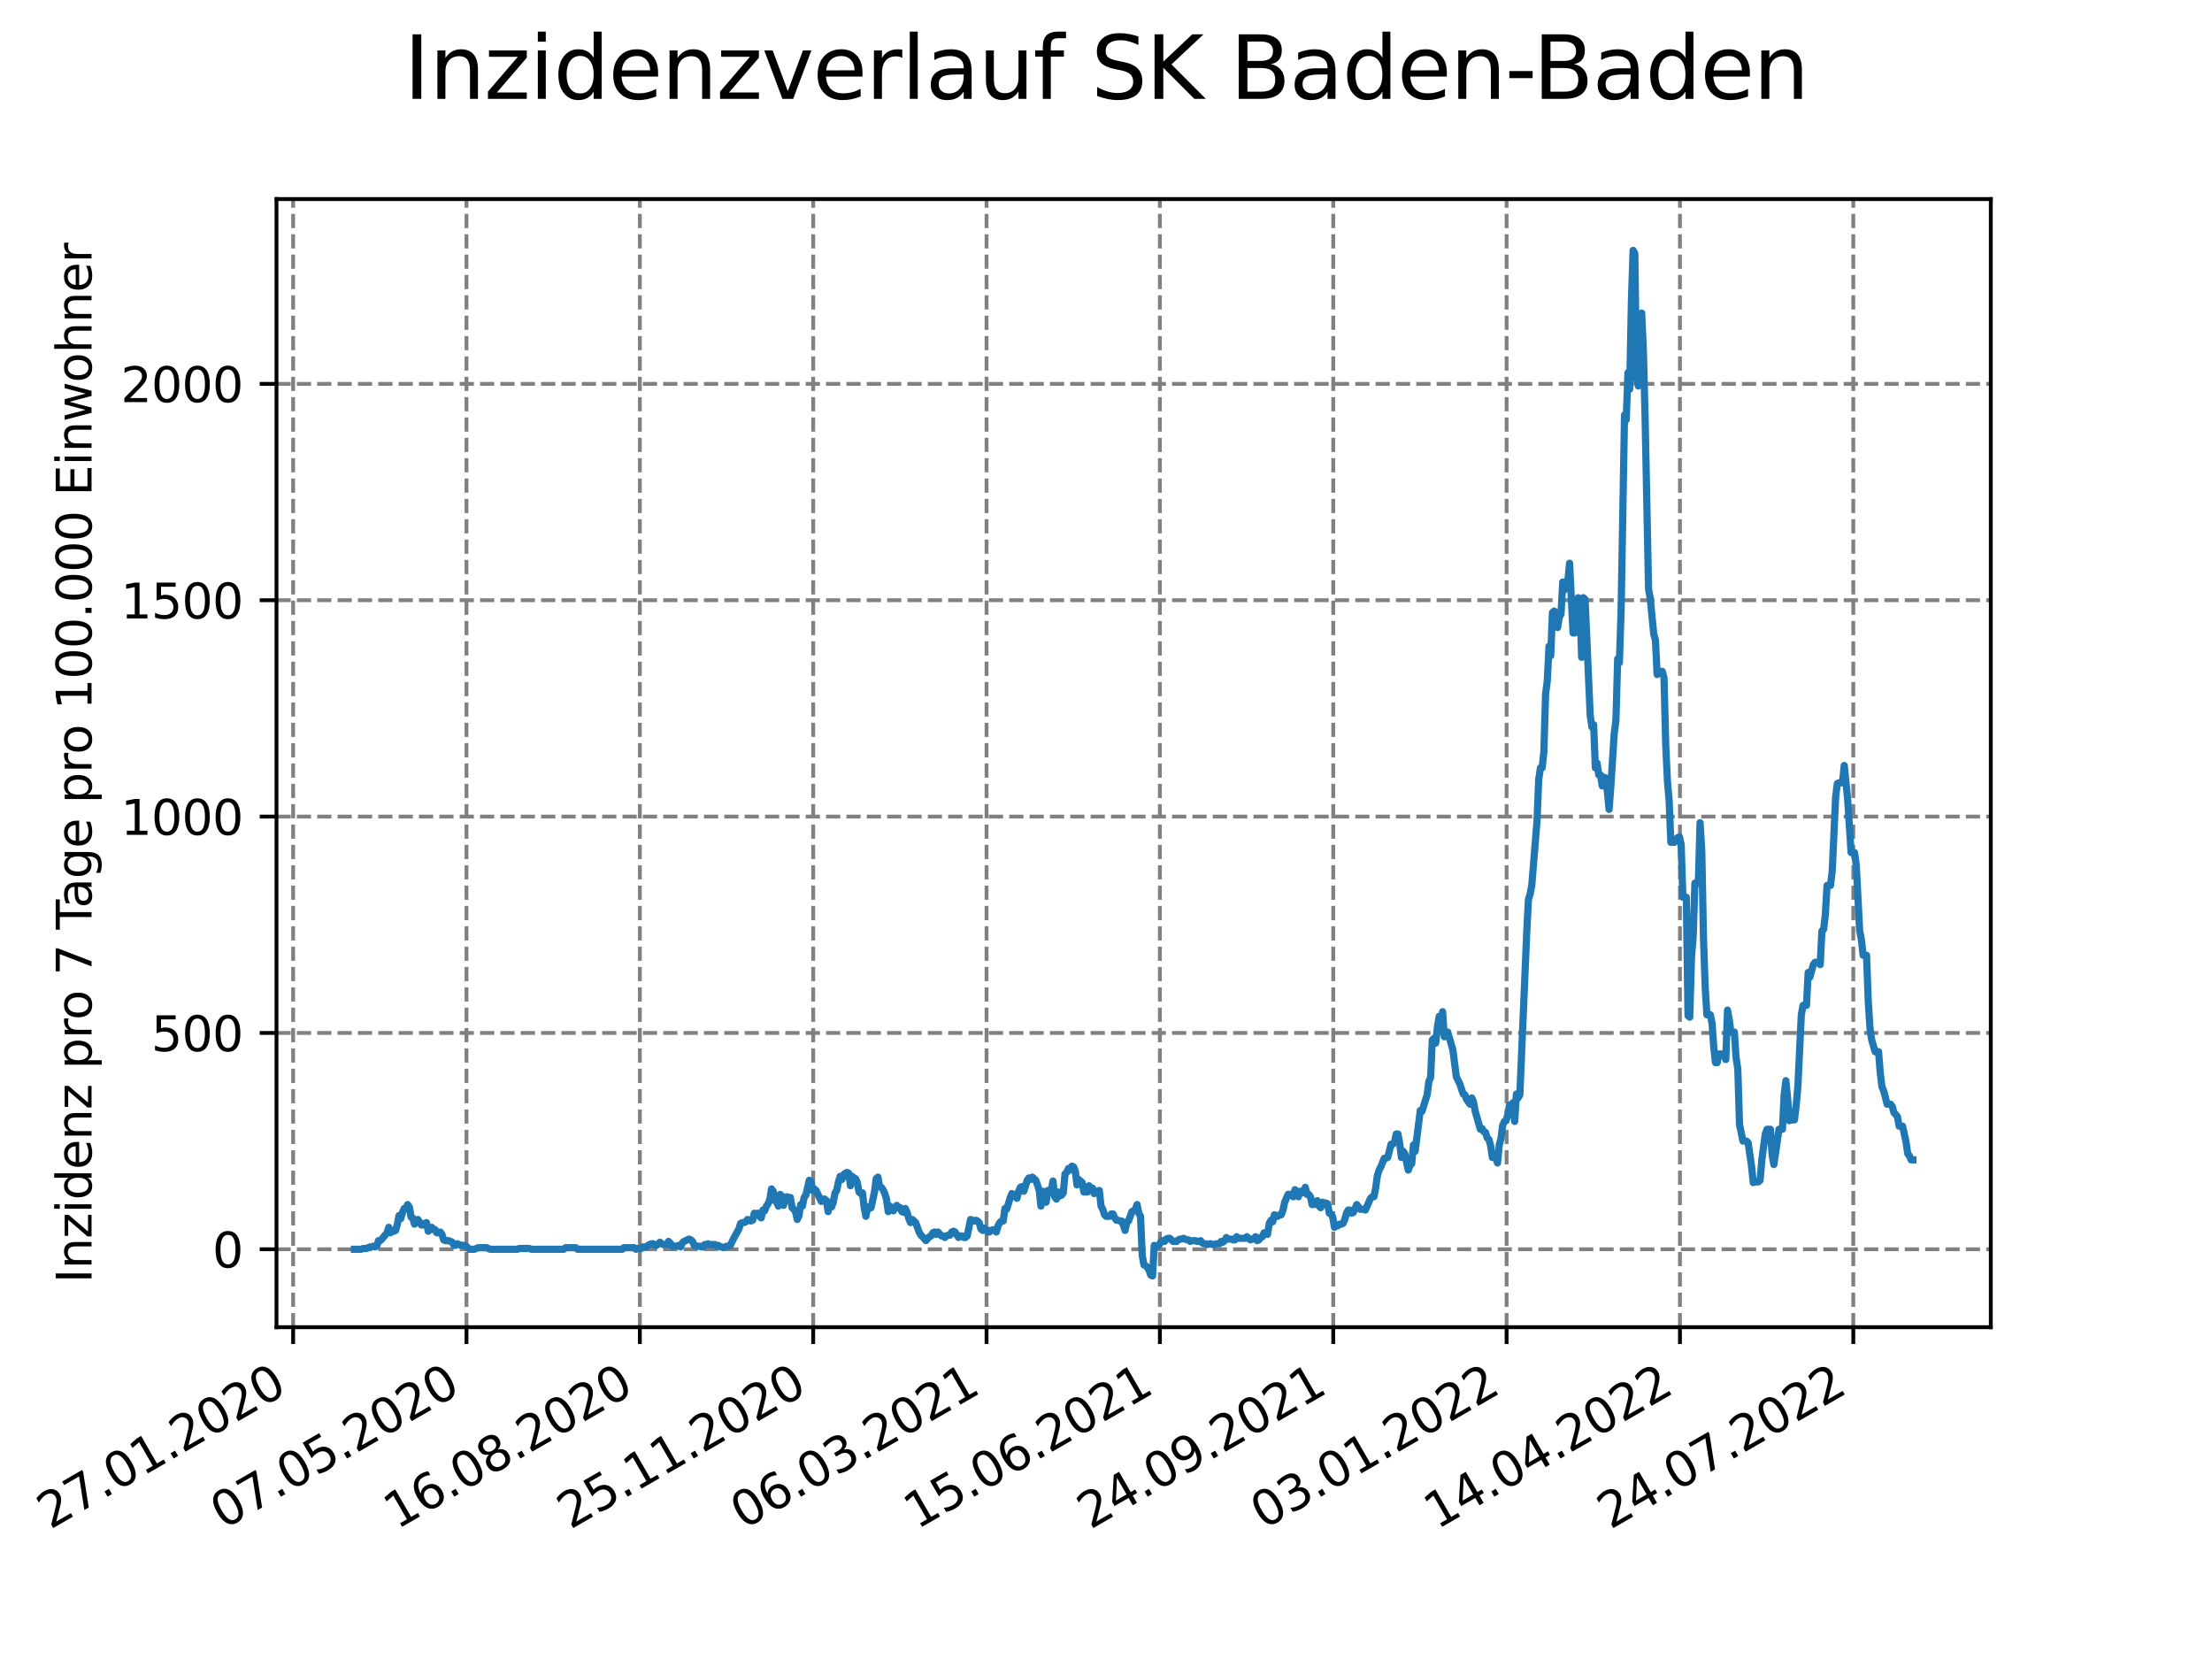 <?xml version="1.0" encoding="utf-8" standalone="no"?>
<!DOCTYPE svg PUBLIC "-//W3C//DTD SVG 1.1//EN"
  "http://www.w3.org/Graphics/SVG/1.1/DTD/svg11.dtd">
<svg xmlns:xlink="http://www.w3.org/1999/xlink" width="460.8pt" height="345.6pt" viewBox="0 0 460.8 345.6" xmlns="http://www.w3.org/2000/svg" version="1.1">
 <defs>
  <style type="text/css">*{stroke-linejoin: round; stroke-linecap: butt}</style>
 </defs>
 <g id="figure_1">
  <g id="patch_1">
   <path d="M 0 345.6 
L 460.8 345.6 
L 460.8 0 
L 0 0 
z
" style="fill: #ffffff"/>
  </g>
  <g id="axes_1">
   <g id="patch_2">
    <path d="M 57.6 276.48 
L 414.72 276.48 
L 414.72 41.472 
L 57.6 41.472 
z
" style="fill: #ffffff"/>
   </g>
   <g id="matplotlib.axis_1">
    <g id="xtick_1">
     <g id="line2d_1">
      <path d="M 61.065 276.48 
L 61.065 41.472 
" clip-path="url(#p475073da1e)" style="fill: none; stroke-dasharray: 2.96,1.28; stroke-dashoffset: 0; stroke: #808080; stroke-width: 0.8"/>
     </g>
     <g id="line2d_2">
      <defs>
       <path id="m1bed3cd182" d="M 0 0 
L 0 3.5 
" style="stroke: #000000; stroke-width: 0.8"/>
      </defs>
      <g>
       <use xlink:href="#m1bed3cd182" x="61.065" y="276.48" style="stroke: #000000; stroke-width: 0.8"/>
      </g>
     </g>
     <g id="text_1">
      <!-- 27.01.2020 -->
      <g transform="translate(10.44 318.689)rotate(-30)scale(0.1 -0.1)">
       <defs>
        <path id="DejaVuSans-32" d="M 1228 531 
L 3431 531 
L 3431 0 
L 469 0 
L 469 531 
Q 828 903 1448 1529 
Q 2069 2156 2228 2338 
Q 2531 2678 2651 2914 
Q 2772 3150 2772 3378 
Q 2772 3750 2511 3984 
Q 2250 4219 1831 4219 
Q 1534 4219 1204 4116 
Q 875 4013 500 3803 
L 500 4441 
Q 881 4594 1212 4672 
Q 1544 4750 1819 4750 
Q 2544 4750 2975 4387 
Q 3406 4025 3406 3419 
Q 3406 3131 3298 2873 
Q 3191 2616 2906 2266 
Q 2828 2175 2409 1742 
Q 1991 1309 1228 531 
z
" transform="scale(0.016)"/>
        <path id="DejaVuSans-37" d="M 525 4666 
L 3525 4666 
L 3525 4397 
L 1831 0 
L 1172 0 
L 2766 4134 
L 525 4134 
L 525 4666 
z
" transform="scale(0.016)"/>
        <path id="DejaVuSans-2e" d="M 684 794 
L 1344 794 
L 1344 0 
L 684 0 
L 684 794 
z
" transform="scale(0.016)"/>
        <path id="DejaVuSans-30" d="M 2034 4250 
Q 1547 4250 1301 3770 
Q 1056 3291 1056 2328 
Q 1056 1369 1301 889 
Q 1547 409 2034 409 
Q 2525 409 2770 889 
Q 3016 1369 3016 2328 
Q 3016 3291 2770 3770 
Q 2525 4250 2034 4250 
z
M 2034 4750 
Q 2819 4750 3233 4129 
Q 3647 3509 3647 2328 
Q 3647 1150 3233 529 
Q 2819 -91 2034 -91 
Q 1250 -91 836 529 
Q 422 1150 422 2328 
Q 422 3509 836 4129 
Q 1250 4750 2034 4750 
z
" transform="scale(0.016)"/>
        <path id="DejaVuSans-31" d="M 794 531 
L 1825 531 
L 1825 4091 
L 703 3866 
L 703 4441 
L 1819 4666 
L 2450 4666 
L 2450 531 
L 3481 531 
L 3481 0 
L 794 0 
L 794 531 
z
" transform="scale(0.016)"/>
       </defs>
       <use xlink:href="#DejaVuSans-32"/>
       <use xlink:href="#DejaVuSans-37" x="63.623"/>
       <use xlink:href="#DejaVuSans-2e" x="127.246"/>
       <use xlink:href="#DejaVuSans-30" x="159.033"/>
       <use xlink:href="#DejaVuSans-31" x="222.656"/>
       <use xlink:href="#DejaVuSans-2e" x="286.279"/>
       <use xlink:href="#DejaVuSans-32" x="318.066"/>
       <use xlink:href="#DejaVuSans-30" x="381.689"/>
       <use xlink:href="#DejaVuSans-32" x="445.312"/>
       <use xlink:href="#DejaVuSans-30" x="508.936"/>
      </g>
     </g>
    </g>
    <g id="xtick_2">
     <g id="line2d_3">
      <path d="M 97.178 276.48 
L 97.178 41.472 
" clip-path="url(#p475073da1e)" style="fill: none; stroke-dasharray: 2.96,1.28; stroke-dashoffset: 0; stroke: #808080; stroke-width: 0.8"/>
     </g>
     <g id="line2d_4">
      <g>
       <use xlink:href="#m1bed3cd182" x="97.178" y="276.48" style="stroke: #000000; stroke-width: 0.8"/>
      </g>
     </g>
     <g id="text_2">
      <!-- 07.05.2020 -->
      <g transform="translate(46.552 318.689)rotate(-30)scale(0.1 -0.1)">
       <defs>
        <path id="DejaVuSans-35" d="M 691 4666 
L 3169 4666 
L 3169 4134 
L 1269 4134 
L 1269 2991 
Q 1406 3038 1543 3061 
Q 1681 3084 1819 3084 
Q 2600 3084 3056 2656 
Q 3513 2228 3513 1497 
Q 3513 744 3044 326 
Q 2575 -91 1722 -91 
Q 1428 -91 1123 -41 
Q 819 9 494 109 
L 494 744 
Q 775 591 1075 516 
Q 1375 441 1709 441 
Q 2250 441 2565 725 
Q 2881 1009 2881 1497 
Q 2881 1984 2565 2268 
Q 2250 2553 1709 2553 
Q 1456 2553 1204 2497 
Q 953 2441 691 2322 
L 691 4666 
z
" transform="scale(0.016)"/>
       </defs>
       <use xlink:href="#DejaVuSans-30"/>
       <use xlink:href="#DejaVuSans-37" x="63.623"/>
       <use xlink:href="#DejaVuSans-2e" x="127.246"/>
       <use xlink:href="#DejaVuSans-30" x="159.033"/>
       <use xlink:href="#DejaVuSans-35" x="222.656"/>
       <use xlink:href="#DejaVuSans-2e" x="286.279"/>
       <use xlink:href="#DejaVuSans-32" x="318.066"/>
       <use xlink:href="#DejaVuSans-30" x="381.689"/>
       <use xlink:href="#DejaVuSans-32" x="445.312"/>
       <use xlink:href="#DejaVuSans-30" x="508.936"/>
      </g>
     </g>
    </g>
    <g id="xtick_3">
     <g id="line2d_5">
      <path d="M 133.29 276.48 
L 133.29 41.472 
" clip-path="url(#p475073da1e)" style="fill: none; stroke-dasharray: 2.96,1.28; stroke-dashoffset: 0; stroke: #808080; stroke-width: 0.8"/>
     </g>
     <g id="line2d_6">
      <g>
       <use xlink:href="#m1bed3cd182" x="133.29" y="276.48" style="stroke: #000000; stroke-width: 0.8"/>
      </g>
     </g>
     <g id="text_3">
      <!-- 16.08.2020 -->
      <g transform="translate(82.665 318.689)rotate(-30)scale(0.1 -0.1)">
       <defs>
        <path id="DejaVuSans-36" d="M 2113 2584 
Q 1688 2584 1439 2293 
Q 1191 2003 1191 1497 
Q 1191 994 1439 701 
Q 1688 409 2113 409 
Q 2538 409 2786 701 
Q 3034 994 3034 1497 
Q 3034 2003 2786 2293 
Q 2538 2584 2113 2584 
z
M 3366 4563 
L 3366 3988 
Q 3128 4100 2886 4159 
Q 2644 4219 2406 4219 
Q 1781 4219 1451 3797 
Q 1122 3375 1075 2522 
Q 1259 2794 1537 2939 
Q 1816 3084 2150 3084 
Q 2853 3084 3261 2657 
Q 3669 2231 3669 1497 
Q 3669 778 3244 343 
Q 2819 -91 2113 -91 
Q 1303 -91 875 529 
Q 447 1150 447 2328 
Q 447 3434 972 4092 
Q 1497 4750 2381 4750 
Q 2619 4750 2861 4703 
Q 3103 4656 3366 4563 
z
" transform="scale(0.016)"/>
        <path id="DejaVuSans-38" d="M 2034 2216 
Q 1584 2216 1326 1975 
Q 1069 1734 1069 1313 
Q 1069 891 1326 650 
Q 1584 409 2034 409 
Q 2484 409 2743 651 
Q 3003 894 3003 1313 
Q 3003 1734 2745 1975 
Q 2488 2216 2034 2216 
z
M 1403 2484 
Q 997 2584 770 2862 
Q 544 3141 544 3541 
Q 544 4100 942 4425 
Q 1341 4750 2034 4750 
Q 2731 4750 3128 4425 
Q 3525 4100 3525 3541 
Q 3525 3141 3298 2862 
Q 3072 2584 2669 2484 
Q 3125 2378 3379 2068 
Q 3634 1759 3634 1313 
Q 3634 634 3220 271 
Q 2806 -91 2034 -91 
Q 1263 -91 848 271 
Q 434 634 434 1313 
Q 434 1759 690 2068 
Q 947 2378 1403 2484 
z
M 1172 3481 
Q 1172 3119 1398 2916 
Q 1625 2713 2034 2713 
Q 2441 2713 2670 2916 
Q 2900 3119 2900 3481 
Q 2900 3844 2670 4047 
Q 2441 4250 2034 4250 
Q 1625 4250 1398 4047 
Q 1172 3844 1172 3481 
z
" transform="scale(0.016)"/>
       </defs>
       <use xlink:href="#DejaVuSans-31"/>
       <use xlink:href="#DejaVuSans-36" x="63.623"/>
       <use xlink:href="#DejaVuSans-2e" x="127.246"/>
       <use xlink:href="#DejaVuSans-30" x="159.033"/>
       <use xlink:href="#DejaVuSans-38" x="222.656"/>
       <use xlink:href="#DejaVuSans-2e" x="286.279"/>
       <use xlink:href="#DejaVuSans-32" x="318.066"/>
       <use xlink:href="#DejaVuSans-30" x="381.689"/>
       <use xlink:href="#DejaVuSans-32" x="445.312"/>
       <use xlink:href="#DejaVuSans-30" x="508.936"/>
      </g>
     </g>
    </g>
    <g id="xtick_4">
     <g id="line2d_7">
      <path d="M 169.403 276.48 
L 169.403 41.472 
" clip-path="url(#p475073da1e)" style="fill: none; stroke-dasharray: 2.96,1.28; stroke-dashoffset: 0; stroke: #808080; stroke-width: 0.8"/>
     </g>
     <g id="line2d_8">
      <g>
       <use xlink:href="#m1bed3cd182" x="169.403" y="276.48" style="stroke: #000000; stroke-width: 0.8"/>
      </g>
     </g>
     <g id="text_4">
      <!-- 25.11.2020 -->
      <g transform="translate(118.777 318.689)rotate(-30)scale(0.1 -0.1)">
       <use xlink:href="#DejaVuSans-32"/>
       <use xlink:href="#DejaVuSans-35" x="63.623"/>
       <use xlink:href="#DejaVuSans-2e" x="127.246"/>
       <use xlink:href="#DejaVuSans-31" x="159.033"/>
       <use xlink:href="#DejaVuSans-31" x="222.656"/>
       <use xlink:href="#DejaVuSans-2e" x="286.279"/>
       <use xlink:href="#DejaVuSans-32" x="318.066"/>
       <use xlink:href="#DejaVuSans-30" x="381.689"/>
       <use xlink:href="#DejaVuSans-32" x="445.312"/>
       <use xlink:href="#DejaVuSans-30" x="508.936"/>
      </g>
     </g>
    </g>
    <g id="xtick_5">
     <g id="line2d_9">
      <path d="M 205.515 276.48 
L 205.515 41.472 
" clip-path="url(#p475073da1e)" style="fill: none; stroke-dasharray: 2.96,1.28; stroke-dashoffset: 0; stroke: #808080; stroke-width: 0.8"/>
     </g>
     <g id="line2d_10">
      <g>
       <use xlink:href="#m1bed3cd182" x="205.515" y="276.48" style="stroke: #000000; stroke-width: 0.8"/>
      </g>
     </g>
     <g id="text_5">
      <!-- 06.03.2021 -->
      <g transform="translate(154.89 318.689)rotate(-30)scale(0.1 -0.1)">
       <defs>
        <path id="DejaVuSans-33" d="M 2597 2516 
Q 3050 2419 3304 2112 
Q 3559 1806 3559 1356 
Q 3559 666 3084 287 
Q 2609 -91 1734 -91 
Q 1441 -91 1130 -33 
Q 819 25 488 141 
L 488 750 
Q 750 597 1062 519 
Q 1375 441 1716 441 
Q 2309 441 2620 675 
Q 2931 909 2931 1356 
Q 2931 1769 2642 2001 
Q 2353 2234 1838 2234 
L 1294 2234 
L 1294 2753 
L 1863 2753 
Q 2328 2753 2575 2939 
Q 2822 3125 2822 3475 
Q 2822 3834 2567 4026 
Q 2313 4219 1838 4219 
Q 1578 4219 1281 4162 
Q 984 4106 628 3988 
L 628 4550 
Q 988 4650 1302 4700 
Q 1616 4750 1894 4750 
Q 2613 4750 3031 4423 
Q 3450 4097 3450 3541 
Q 3450 3153 3228 2886 
Q 3006 2619 2597 2516 
z
" transform="scale(0.016)"/>
       </defs>
       <use xlink:href="#DejaVuSans-30"/>
       <use xlink:href="#DejaVuSans-36" x="63.623"/>
       <use xlink:href="#DejaVuSans-2e" x="127.246"/>
       <use xlink:href="#DejaVuSans-30" x="159.033"/>
       <use xlink:href="#DejaVuSans-33" x="222.656"/>
       <use xlink:href="#DejaVuSans-2e" x="286.279"/>
       <use xlink:href="#DejaVuSans-32" x="318.066"/>
       <use xlink:href="#DejaVuSans-30" x="381.689"/>
       <use xlink:href="#DejaVuSans-32" x="445.312"/>
       <use xlink:href="#DejaVuSans-31" x="508.936"/>
      </g>
     </g>
    </g>
    <g id="xtick_6">
     <g id="line2d_11">
      <path d="M 241.628 276.48 
L 241.628 41.472 
" clip-path="url(#p475073da1e)" style="fill: none; stroke-dasharray: 2.96,1.28; stroke-dashoffset: 0; stroke: #808080; stroke-width: 0.8"/>
     </g>
     <g id="line2d_12">
      <g>
       <use xlink:href="#m1bed3cd182" x="241.628" y="276.48" style="stroke: #000000; stroke-width: 0.8"/>
      </g>
     </g>
     <g id="text_6">
      <!-- 15.06.2021 -->
      <g transform="translate(191.002 318.689)rotate(-30)scale(0.1 -0.1)">
       <use xlink:href="#DejaVuSans-31"/>
       <use xlink:href="#DejaVuSans-35" x="63.623"/>
       <use xlink:href="#DejaVuSans-2e" x="127.246"/>
       <use xlink:href="#DejaVuSans-30" x="159.033"/>
       <use xlink:href="#DejaVuSans-36" x="222.656"/>
       <use xlink:href="#DejaVuSans-2e" x="286.279"/>
       <use xlink:href="#DejaVuSans-32" x="318.066"/>
       <use xlink:href="#DejaVuSans-30" x="381.689"/>
       <use xlink:href="#DejaVuSans-32" x="445.312"/>
       <use xlink:href="#DejaVuSans-31" x="508.936"/>
      </g>
     </g>
    </g>
    <g id="xtick_7">
     <g id="line2d_13">
      <path d="M 277.74 276.48 
L 277.74 41.472 
" clip-path="url(#p475073da1e)" style="fill: none; stroke-dasharray: 2.96,1.28; stroke-dashoffset: 0; stroke: #808080; stroke-width: 0.8"/>
     </g>
     <g id="line2d_14">
      <g>
       <use xlink:href="#m1bed3cd182" x="277.74" y="276.48" style="stroke: #000000; stroke-width: 0.8"/>
      </g>
     </g>
     <g id="text_7">
      <!-- 24.09.2021 -->
      <g transform="translate(227.115 318.689)rotate(-30)scale(0.1 -0.1)">
       <defs>
        <path id="DejaVuSans-34" d="M 2419 4116 
L 825 1625 
L 2419 1625 
L 2419 4116 
z
M 2253 4666 
L 3047 4666 
L 3047 1625 
L 3713 1625 
L 3713 1100 
L 3047 1100 
L 3047 0 
L 2419 0 
L 2419 1100 
L 313 1100 
L 313 1709 
L 2253 4666 
z
" transform="scale(0.016)"/>
        <path id="DejaVuSans-39" d="M 703 97 
L 703 672 
Q 941 559 1184 500 
Q 1428 441 1663 441 
Q 2288 441 2617 861 
Q 2947 1281 2994 2138 
Q 2813 1869 2534 1725 
Q 2256 1581 1919 1581 
Q 1219 1581 811 2004 
Q 403 2428 403 3163 
Q 403 3881 828 4315 
Q 1253 4750 1959 4750 
Q 2769 4750 3195 4129 
Q 3622 3509 3622 2328 
Q 3622 1225 3098 567 
Q 2575 -91 1691 -91 
Q 1453 -91 1209 -44 
Q 966 3 703 97 
z
M 1959 2075 
Q 2384 2075 2632 2365 
Q 2881 2656 2881 3163 
Q 2881 3666 2632 3958 
Q 2384 4250 1959 4250 
Q 1534 4250 1286 3958 
Q 1038 3666 1038 3163 
Q 1038 2656 1286 2365 
Q 1534 2075 1959 2075 
z
" transform="scale(0.016)"/>
       </defs>
       <use xlink:href="#DejaVuSans-32"/>
       <use xlink:href="#DejaVuSans-34" x="63.623"/>
       <use xlink:href="#DejaVuSans-2e" x="127.246"/>
       <use xlink:href="#DejaVuSans-30" x="159.033"/>
       <use xlink:href="#DejaVuSans-39" x="222.656"/>
       <use xlink:href="#DejaVuSans-2e" x="286.279"/>
       <use xlink:href="#DejaVuSans-32" x="318.066"/>
       <use xlink:href="#DejaVuSans-30" x="381.689"/>
       <use xlink:href="#DejaVuSans-32" x="445.312"/>
       <use xlink:href="#DejaVuSans-31" x="508.936"/>
      </g>
     </g>
    </g>
    <g id="xtick_8">
     <g id="line2d_15">
      <path d="M 313.852 276.48 
L 313.852 41.472 
" clip-path="url(#p475073da1e)" style="fill: none; stroke-dasharray: 2.96,1.28; stroke-dashoffset: 0; stroke: #808080; stroke-width: 0.8"/>
     </g>
     <g id="line2d_16">
      <g>
       <use xlink:href="#m1bed3cd182" x="313.852" y="276.48" style="stroke: #000000; stroke-width: 0.8"/>
      </g>
     </g>
     <g id="text_8">
      <!-- 03.01.2022 -->
      <g transform="translate(263.227 318.689)rotate(-30)scale(0.1 -0.1)">
       <use xlink:href="#DejaVuSans-30"/>
       <use xlink:href="#DejaVuSans-33" x="63.623"/>
       <use xlink:href="#DejaVuSans-2e" x="127.246"/>
       <use xlink:href="#DejaVuSans-30" x="159.033"/>
       <use xlink:href="#DejaVuSans-31" x="222.656"/>
       <use xlink:href="#DejaVuSans-2e" x="286.279"/>
       <use xlink:href="#DejaVuSans-32" x="318.066"/>
       <use xlink:href="#DejaVuSans-30" x="381.689"/>
       <use xlink:href="#DejaVuSans-32" x="445.312"/>
       <use xlink:href="#DejaVuSans-32" x="508.936"/>
      </g>
     </g>
    </g>
    <g id="xtick_9">
     <g id="line2d_17">
      <path d="M 349.965 276.48 
L 349.965 41.472 
" clip-path="url(#p475073da1e)" style="fill: none; stroke-dasharray: 2.96,1.28; stroke-dashoffset: 0; stroke: #808080; stroke-width: 0.8"/>
     </g>
     <g id="line2d_18">
      <g>
       <use xlink:href="#m1bed3cd182" x="349.965" y="276.48" style="stroke: #000000; stroke-width: 0.8"/>
      </g>
     </g>
     <g id="text_9">
      <!-- 14.04.2022 -->
      <g transform="translate(299.34 318.689)rotate(-30)scale(0.1 -0.1)">
       <use xlink:href="#DejaVuSans-31"/>
       <use xlink:href="#DejaVuSans-34" x="63.623"/>
       <use xlink:href="#DejaVuSans-2e" x="127.246"/>
       <use xlink:href="#DejaVuSans-30" x="159.033"/>
       <use xlink:href="#DejaVuSans-34" x="222.656"/>
       <use xlink:href="#DejaVuSans-2e" x="286.279"/>
       <use xlink:href="#DejaVuSans-32" x="318.066"/>
       <use xlink:href="#DejaVuSans-30" x="381.689"/>
       <use xlink:href="#DejaVuSans-32" x="445.312"/>
       <use xlink:href="#DejaVuSans-32" x="508.936"/>
      </g>
     </g>
    </g>
    <g id="xtick_10">
     <g id="line2d_19">
      <path d="M 386.077 276.48 
L 386.077 41.472 
" clip-path="url(#p475073da1e)" style="fill: none; stroke-dasharray: 2.96,1.28; stroke-dashoffset: 0; stroke: #808080; stroke-width: 0.8"/>
     </g>
     <g id="line2d_20">
      <g>
       <use xlink:href="#m1bed3cd182" x="386.077" y="276.48" style="stroke: #000000; stroke-width: 0.8"/>
      </g>
     </g>
     <g id="text_10">
      <!-- 24.07.2022 -->
      <g transform="translate(335.452 318.689)rotate(-30)scale(0.1 -0.1)">
       <use xlink:href="#DejaVuSans-32"/>
       <use xlink:href="#DejaVuSans-34" x="63.623"/>
       <use xlink:href="#DejaVuSans-2e" x="127.246"/>
       <use xlink:href="#DejaVuSans-30" x="159.033"/>
       <use xlink:href="#DejaVuSans-37" x="222.656"/>
       <use xlink:href="#DejaVuSans-2e" x="286.279"/>
       <use xlink:href="#DejaVuSans-32" x="318.066"/>
       <use xlink:href="#DejaVuSans-30" x="381.689"/>
       <use xlink:href="#DejaVuSans-32" x="445.312"/>
       <use xlink:href="#DejaVuSans-32" x="508.936"/>
      </g>
     </g>
    </g>
   </g>
   <g id="matplotlib.axis_2">
    <g id="ytick_1">
     <g id="line2d_21">
      <path d="M 57.6 260.244 
L 414.72 260.244 
" clip-path="url(#p475073da1e)" style="fill: none; stroke-dasharray: 2.96,1.28; stroke-dashoffset: 0; stroke: #808080; stroke-width: 0.8"/>
     </g>
     <g id="line2d_22">
      <defs>
       <path id="m1b1db5a267" d="M 0 0 
L -3.5 0 
" style="stroke: #000000; stroke-width: 0.8"/>
      </defs>
      <g>
       <use xlink:href="#m1b1db5a267" x="57.6" y="260.244" style="stroke: #000000; stroke-width: 0.8"/>
      </g>
     </g>
     <g id="text_11">
      <!-- 0 -->
      <g transform="translate(44.237 264.044)scale(0.1 -0.1)">
       <use xlink:href="#DejaVuSans-30"/>
      </g>
     </g>
    </g>
    <g id="ytick_2">
     <g id="line2d_23">
      <path d="M 57.6 215.176 
L 414.72 215.176 
" clip-path="url(#p475073da1e)" style="fill: none; stroke-dasharray: 2.96,1.28; stroke-dashoffset: 0; stroke: #808080; stroke-width: 0.8"/>
     </g>
     <g id="line2d_24">
      <g>
       <use xlink:href="#m1b1db5a267" x="57.6" y="215.176" style="stroke: #000000; stroke-width: 0.8"/>
      </g>
     </g>
     <g id="text_12">
      <!-- 500 -->
      <g transform="translate(31.512 218.975)scale(0.1 -0.1)">
       <use xlink:href="#DejaVuSans-35"/>
       <use xlink:href="#DejaVuSans-30" x="63.623"/>
       <use xlink:href="#DejaVuSans-30" x="127.246"/>
      </g>
     </g>
    </g>
    <g id="ytick_3">
     <g id="line2d_25">
      <path d="M 57.6 170.107 
L 414.72 170.107 
" clip-path="url(#p475073da1e)" style="fill: none; stroke-dasharray: 2.96,1.28; stroke-dashoffset: 0; stroke: #808080; stroke-width: 0.8"/>
     </g>
     <g id="line2d_26">
      <g>
       <use xlink:href="#m1b1db5a267" x="57.6" y="170.107" style="stroke: #000000; stroke-width: 0.8"/>
      </g>
     </g>
     <g id="text_13">
      <!-- 1000 -->
      <g transform="translate(25.15 173.907)scale(0.1 -0.1)">
       <use xlink:href="#DejaVuSans-31"/>
       <use xlink:href="#DejaVuSans-30" x="63.623"/>
       <use xlink:href="#DejaVuSans-30" x="127.246"/>
       <use xlink:href="#DejaVuSans-30" x="190.869"/>
      </g>
     </g>
    </g>
    <g id="ytick_4">
     <g id="line2d_27">
      <path d="M 57.6 125.039 
L 414.72 125.039 
" clip-path="url(#p475073da1e)" style="fill: none; stroke-dasharray: 2.96,1.28; stroke-dashoffset: 0; stroke: #808080; stroke-width: 0.8"/>
     </g>
     <g id="line2d_28">
      <g>
       <use xlink:href="#m1b1db5a267" x="57.6" y="125.039" style="stroke: #000000; stroke-width: 0.8"/>
      </g>
     </g>
     <g id="text_14">
      <!-- 1500 -->
      <g transform="translate(25.15 128.838)scale(0.1 -0.1)">
       <use xlink:href="#DejaVuSans-31"/>
       <use xlink:href="#DejaVuSans-35" x="63.623"/>
       <use xlink:href="#DejaVuSans-30" x="127.246"/>
       <use xlink:href="#DejaVuSans-30" x="190.869"/>
      </g>
     </g>
    </g>
    <g id="ytick_5">
     <g id="line2d_29">
      <path d="M 57.6 79.97 
L 414.72 79.97 
" clip-path="url(#p475073da1e)" style="fill: none; stroke-dasharray: 2.96,1.28; stroke-dashoffset: 0; stroke: #808080; stroke-width: 0.8"/>
     </g>
     <g id="line2d_30">
      <g>
       <use xlink:href="#m1b1db5a267" x="57.6" y="79.97" style="stroke: #000000; stroke-width: 0.8"/>
      </g>
     </g>
     <g id="text_15">
      <!-- 2000 -->
      <g transform="translate(25.15 83.77)scale(0.1 -0.1)">
       <use xlink:href="#DejaVuSans-32"/>
       <use xlink:href="#DejaVuSans-30" x="63.623"/>
       <use xlink:href="#DejaVuSans-30" x="127.246"/>
       <use xlink:href="#DejaVuSans-30" x="190.869"/>
      </g>
     </g>
    </g>
    <g id="text_16">
     <!-- Inzidenz pro 7 Tage pro 100.000 Einwohner -->
     <g transform="translate(19.07 267.301)rotate(-90)scale(0.1 -0.1)">
      <defs>
       <path id="DejaVuSans-49" d="M 628 4666 
L 1259 4666 
L 1259 0 
L 628 0 
L 628 4666 
z
" transform="scale(0.016)"/>
       <path id="DejaVuSans-6e" d="M 3513 2113 
L 3513 0 
L 2938 0 
L 2938 2094 
Q 2938 2591 2744 2837 
Q 2550 3084 2163 3084 
Q 1697 3084 1428 2787 
Q 1159 2491 1159 1978 
L 1159 0 
L 581 0 
L 581 3500 
L 1159 3500 
L 1159 2956 
Q 1366 3272 1645 3428 
Q 1925 3584 2291 3584 
Q 2894 3584 3203 3211 
Q 3513 2838 3513 2113 
z
" transform="scale(0.016)"/>
       <path id="DejaVuSans-7a" d="M 353 3500 
L 3084 3500 
L 3084 2975 
L 922 459 
L 3084 459 
L 3084 0 
L 275 0 
L 275 525 
L 2438 3041 
L 353 3041 
L 353 3500 
z
" transform="scale(0.016)"/>
       <path id="DejaVuSans-69" d="M 603 3500 
L 1178 3500 
L 1178 0 
L 603 0 
L 603 3500 
z
M 603 4863 
L 1178 4863 
L 1178 4134 
L 603 4134 
L 603 4863 
z
" transform="scale(0.016)"/>
       <path id="DejaVuSans-64" d="M 2906 2969 
L 2906 4863 
L 3481 4863 
L 3481 0 
L 2906 0 
L 2906 525 
Q 2725 213 2448 61 
Q 2172 -91 1784 -91 
Q 1150 -91 751 415 
Q 353 922 353 1747 
Q 353 2572 751 3078 
Q 1150 3584 1784 3584 
Q 2172 3584 2448 3432 
Q 2725 3281 2906 2969 
z
M 947 1747 
Q 947 1113 1208 752 
Q 1469 391 1925 391 
Q 2381 391 2643 752 
Q 2906 1113 2906 1747 
Q 2906 2381 2643 2742 
Q 2381 3103 1925 3103 
Q 1469 3103 1208 2742 
Q 947 2381 947 1747 
z
" transform="scale(0.016)"/>
       <path id="DejaVuSans-65" d="M 3597 1894 
L 3597 1613 
L 953 1613 
Q 991 1019 1311 708 
Q 1631 397 2203 397 
Q 2534 397 2845 478 
Q 3156 559 3463 722 
L 3463 178 
Q 3153 47 2828 -22 
Q 2503 -91 2169 -91 
Q 1331 -91 842 396 
Q 353 884 353 1716 
Q 353 2575 817 3079 
Q 1281 3584 2069 3584 
Q 2775 3584 3186 3129 
Q 3597 2675 3597 1894 
z
M 3022 2063 
Q 3016 2534 2758 2815 
Q 2500 3097 2075 3097 
Q 1594 3097 1305 2825 
Q 1016 2553 972 2059 
L 3022 2063 
z
" transform="scale(0.016)"/>
       <path id="DejaVuSans-20" transform="scale(0.016)"/>
       <path id="DejaVuSans-70" d="M 1159 525 
L 1159 -1331 
L 581 -1331 
L 581 3500 
L 1159 3500 
L 1159 2969 
Q 1341 3281 1617 3432 
Q 1894 3584 2278 3584 
Q 2916 3584 3314 3078 
Q 3713 2572 3713 1747 
Q 3713 922 3314 415 
Q 2916 -91 2278 -91 
Q 1894 -91 1617 61 
Q 1341 213 1159 525 
z
M 3116 1747 
Q 3116 2381 2855 2742 
Q 2594 3103 2138 3103 
Q 1681 3103 1420 2742 
Q 1159 2381 1159 1747 
Q 1159 1113 1420 752 
Q 1681 391 2138 391 
Q 2594 391 2855 752 
Q 3116 1113 3116 1747 
z
" transform="scale(0.016)"/>
       <path id="DejaVuSans-72" d="M 2631 2963 
Q 2534 3019 2420 3045 
Q 2306 3072 2169 3072 
Q 1681 3072 1420 2755 
Q 1159 2438 1159 1844 
L 1159 0 
L 581 0 
L 581 3500 
L 1159 3500 
L 1159 2956 
Q 1341 3275 1631 3429 
Q 1922 3584 2338 3584 
Q 2397 3584 2469 3576 
Q 2541 3569 2628 3553 
L 2631 2963 
z
" transform="scale(0.016)"/>
       <path id="DejaVuSans-6f" d="M 1959 3097 
Q 1497 3097 1228 2736 
Q 959 2375 959 1747 
Q 959 1119 1226 758 
Q 1494 397 1959 397 
Q 2419 397 2687 759 
Q 2956 1122 2956 1747 
Q 2956 2369 2687 2733 
Q 2419 3097 1959 3097 
z
M 1959 3584 
Q 2709 3584 3137 3096 
Q 3566 2609 3566 1747 
Q 3566 888 3137 398 
Q 2709 -91 1959 -91 
Q 1206 -91 779 398 
Q 353 888 353 1747 
Q 353 2609 779 3096 
Q 1206 3584 1959 3584 
z
" transform="scale(0.016)"/>
       <path id="DejaVuSans-54" d="M -19 4666 
L 3928 4666 
L 3928 4134 
L 2272 4134 
L 2272 0 
L 1638 0 
L 1638 4134 
L -19 4134 
L -19 4666 
z
" transform="scale(0.016)"/>
       <path id="DejaVuSans-61" d="M 2194 1759 
Q 1497 1759 1228 1600 
Q 959 1441 959 1056 
Q 959 750 1161 570 
Q 1363 391 1709 391 
Q 2188 391 2477 730 
Q 2766 1069 2766 1631 
L 2766 1759 
L 2194 1759 
z
M 3341 1997 
L 3341 0 
L 2766 0 
L 2766 531 
Q 2569 213 2275 61 
Q 1981 -91 1556 -91 
Q 1019 -91 701 211 
Q 384 513 384 1019 
Q 384 1609 779 1909 
Q 1175 2209 1959 2209 
L 2766 2209 
L 2766 2266 
Q 2766 2663 2505 2880 
Q 2244 3097 1772 3097 
Q 1472 3097 1187 3025 
Q 903 2953 641 2809 
L 641 3341 
Q 956 3463 1253 3523 
Q 1550 3584 1831 3584 
Q 2591 3584 2966 3190 
Q 3341 2797 3341 1997 
z
" transform="scale(0.016)"/>
       <path id="DejaVuSans-67" d="M 2906 1791 
Q 2906 2416 2648 2759 
Q 2391 3103 1925 3103 
Q 1463 3103 1205 2759 
Q 947 2416 947 1791 
Q 947 1169 1205 825 
Q 1463 481 1925 481 
Q 2391 481 2648 825 
Q 2906 1169 2906 1791 
z
M 3481 434 
Q 3481 -459 3084 -895 
Q 2688 -1331 1869 -1331 
Q 1566 -1331 1297 -1286 
Q 1028 -1241 775 -1147 
L 775 -588 
Q 1028 -725 1275 -790 
Q 1522 -856 1778 -856 
Q 2344 -856 2625 -561 
Q 2906 -266 2906 331 
L 2906 616 
Q 2728 306 2450 153 
Q 2172 0 1784 0 
Q 1141 0 747 490 
Q 353 981 353 1791 
Q 353 2603 747 3093 
Q 1141 3584 1784 3584 
Q 2172 3584 2450 3431 
Q 2728 3278 2906 2969 
L 2906 3500 
L 3481 3500 
L 3481 434 
z
" transform="scale(0.016)"/>
       <path id="DejaVuSans-45" d="M 628 4666 
L 3578 4666 
L 3578 4134 
L 1259 4134 
L 1259 2753 
L 3481 2753 
L 3481 2222 
L 1259 2222 
L 1259 531 
L 3634 531 
L 3634 0 
L 628 0 
L 628 4666 
z
" transform="scale(0.016)"/>
       <path id="DejaVuSans-77" d="M 269 3500 
L 844 3500 
L 1563 769 
L 2278 3500 
L 2956 3500 
L 3675 769 
L 4391 3500 
L 4966 3500 
L 4050 0 
L 3372 0 
L 2619 2869 
L 1863 0 
L 1184 0 
L 269 3500 
z
" transform="scale(0.016)"/>
       <path id="DejaVuSans-68" d="M 3513 2113 
L 3513 0 
L 2938 0 
L 2938 2094 
Q 2938 2591 2744 2837 
Q 2550 3084 2163 3084 
Q 1697 3084 1428 2787 
Q 1159 2491 1159 1978 
L 1159 0 
L 581 0 
L 581 4863 
L 1159 4863 
L 1159 2956 
Q 1366 3272 1645 3428 
Q 1925 3584 2291 3584 
Q 2894 3584 3203 3211 
Q 3513 2838 3513 2113 
z
" transform="scale(0.016)"/>
      </defs>
      <use xlink:href="#DejaVuSans-49"/>
      <use xlink:href="#DejaVuSans-6e" x="29.492"/>
      <use xlink:href="#DejaVuSans-7a" x="92.871"/>
      <use xlink:href="#DejaVuSans-69" x="145.361"/>
      <use xlink:href="#DejaVuSans-64" x="173.145"/>
      <use xlink:href="#DejaVuSans-65" x="236.621"/>
      <use xlink:href="#DejaVuSans-6e" x="298.145"/>
      <use xlink:href="#DejaVuSans-7a" x="361.523"/>
      <use xlink:href="#DejaVuSans-20" x="414.014"/>
      <use xlink:href="#DejaVuSans-70" x="445.801"/>
      <use xlink:href="#DejaVuSans-72" x="509.277"/>
      <use xlink:href="#DejaVuSans-6f" x="548.141"/>
      <use xlink:href="#DejaVuSans-20" x="609.322"/>
      <use xlink:href="#DejaVuSans-37" x="641.109"/>
      <use xlink:href="#DejaVuSans-20" x="704.732"/>
      <use xlink:href="#DejaVuSans-54" x="736.52"/>
      <use xlink:href="#DejaVuSans-61" x="781.104"/>
      <use xlink:href="#DejaVuSans-67" x="842.383"/>
      <use xlink:href="#DejaVuSans-65" x="905.859"/>
      <use xlink:href="#DejaVuSans-20" x="967.383"/>
      <use xlink:href="#DejaVuSans-70" x="999.17"/>
      <use xlink:href="#DejaVuSans-72" x="1062.646"/>
      <use xlink:href="#DejaVuSans-6f" x="1101.51"/>
      <use xlink:href="#DejaVuSans-20" x="1162.691"/>
      <use xlink:href="#DejaVuSans-31" x="1194.479"/>
      <use xlink:href="#DejaVuSans-30" x="1258.102"/>
      <use xlink:href="#DejaVuSans-30" x="1321.725"/>
      <use xlink:href="#DejaVuSans-2e" x="1385.348"/>
      <use xlink:href="#DejaVuSans-30" x="1417.135"/>
      <use xlink:href="#DejaVuSans-30" x="1480.758"/>
      <use xlink:href="#DejaVuSans-30" x="1544.381"/>
      <use xlink:href="#DejaVuSans-20" x="1608.004"/>
      <use xlink:href="#DejaVuSans-45" x="1639.791"/>
      <use xlink:href="#DejaVuSans-69" x="1702.975"/>
      <use xlink:href="#DejaVuSans-6e" x="1730.758"/>
      <use xlink:href="#DejaVuSans-77" x="1794.137"/>
      <use xlink:href="#DejaVuSans-6f" x="1875.924"/>
      <use xlink:href="#DejaVuSans-68" x="1937.105"/>
      <use xlink:href="#DejaVuSans-6e" x="2000.484"/>
      <use xlink:href="#DejaVuSans-65" x="2063.863"/>
      <use xlink:href="#DejaVuSans-72" x="2125.387"/>
     </g>
    </g>
   </g>
   <g id="line2d_31">
    <path d="M 73.833 260.244 
L 75.263 260.244 
L 75.62 260.081 
L 76.336 260.081 
L 77.051 259.754 
L 77.408 259.754 
L 77.766 259.591 
L 78.123 259.754 
L 78.481 259.591 
L 78.838 258.448 
L 79.196 258.448 
L 79.554 258.121 
L 80.626 256.814 
L 80.984 255.671 
L 81.341 256.814 
L 81.699 256.324 
L 82.056 256.488 
L 82.414 256.324 
L 82.771 255.018 
L 83.129 253.221 
L 83.487 253.874 
L 83.844 252.568 
L 84.202 251.751 
L 84.559 251.751 
L 84.917 250.934 
L 85.274 251.424 
L 85.632 253.548 
L 85.989 253.711 
L 86.347 255.018 
L 86.704 254.691 
L 87.062 254.038 
L 87.777 255.181 
L 88.135 255.181 
L 88.492 254.854 
L 88.85 254.691 
L 89.207 256.488 
L 89.565 256.161 
L 89.922 255.671 
L 90.28 256.161 
L 90.638 256.161 
L 90.995 256.814 
L 91.353 256.814 
L 91.71 256.651 
L 92.068 257.141 
L 92.425 258.284 
L 92.783 258.448 
L 93.498 258.448 
L 94.213 258.774 
L 94.571 259.428 
L 94.928 259.428 
L 95.286 259.101 
L 96.001 259.428 
L 96.716 259.428 
L 97.073 259.591 
L 97.789 260.244 
L 98.861 260.244 
L 99.576 259.918 
L 101.364 259.918 
L 102.079 260.244 
L 107.8 260.244 
L 108.157 260.081 
L 110.303 260.081 
L 110.66 260.244 
L 117.454 260.244 
L 117.811 259.918 
L 119.957 259.918 
L 120.314 260.244 
L 129.61 260.244 
L 129.968 259.918 
L 132.113 259.918 
L 132.471 260.244 
L 132.828 260.081 
L 133.543 260.081 
L 133.901 259.754 
L 134.616 259.754 
L 134.974 259.428 
L 135.689 259.101 
L 136.046 259.101 
L 136.404 259.428 
L 136.761 259.428 
L 137.476 258.774 
L 137.834 259.101 
L 138.192 259.264 
L 138.907 259.264 
L 139.264 258.611 
L 139.622 258.938 
L 139.979 259.591 
L 141.052 259.591 
L 141.409 259.428 
L 141.767 259.754 
L 142.125 258.938 
L 142.482 258.611 
L 143.555 258.121 
L 143.912 258.284 
L 144.27 258.611 
L 144.627 259.428 
L 144.985 259.591 
L 145.7 259.591 
L 146.058 259.754 
L 146.415 259.754 
L 146.773 259.264 
L 147.13 259.264 
L 147.488 259.101 
L 147.845 259.264 
L 148.918 259.264 
L 149.276 259.591 
L 149.633 259.428 
L 149.991 259.754 
L 150.348 259.754 
L 150.706 259.918 
L 151.421 259.591 
L 151.778 259.591 
L 152.136 259.428 
L 152.851 257.958 
L 153.924 255.998 
L 154.281 254.854 
L 154.639 254.691 
L 154.996 254.691 
L 155.354 254.528 
L 155.711 254.038 
L 156.427 254.364 
L 156.784 254.201 
L 157.142 252.731 
L 157.499 253.058 
L 157.857 252.731 
L 158.214 253.384 
L 158.572 253.711 
L 158.929 252.078 
L 159.287 252.241 
L 159.645 251.261 
L 160.002 250.771 
L 160.36 249.954 
L 160.717 247.668 
L 161.075 248.158 
L 161.432 250.118 
L 161.79 250.444 
L 162.147 251.261 
L 162.505 248.811 
L 162.862 249.138 
L 163.22 251.098 
L 163.578 249.464 
L 163.935 249.301 
L 164.293 249.464 
L 164.65 249.464 
L 165.008 251.588 
L 165.365 251.914 
L 165.723 252.404 
L 166.08 254.038 
L 166.438 253.221 
L 166.795 250.934 
L 167.153 251.261 
L 167.511 249.464 
L 167.868 248.974 
L 168.583 245.871 
L 168.941 246.197 
L 169.298 247.994 
L 169.656 247.668 
L 170.013 247.994 
L 171.086 250.281 
L 171.444 249.791 
L 171.801 249.791 
L 172.159 250.118 
L 172.516 252.404 
L 172.874 250.444 
L 173.231 251.424 
L 173.589 250.444 
L 173.946 248.484 
L 174.304 247.994 
L 174.662 246.197 
L 175.019 245.054 
L 175.377 245.707 
L 175.734 244.727 
L 176.092 244.401 
L 176.449 244.237 
L 176.807 244.401 
L 177.164 247.014 
L 177.522 245.054 
L 177.88 245.381 
L 178.237 245.544 
L 178.595 246.361 
L 178.952 248.321 
L 179.31 248.648 
L 179.667 248.484 
L 180.025 251.588 
L 180.382 253.384 
L 180.74 251.424 
L 181.097 251.751 
L 181.455 251.588 
L 182.17 248.321 
L 182.528 245.544 
L 182.885 245.217 
L 183.243 247.178 
L 183.6 247.341 
L 183.958 247.831 
L 184.315 248.648 
L 184.673 249.791 
L 185.03 252.404 
L 185.388 251.261 
L 185.746 251.588 
L 186.103 252.241 
L 186.818 251.098 
L 187.176 251.588 
L 187.533 251.588 
L 187.891 252.404 
L 188.248 252.568 
L 188.606 251.751 
L 188.964 252.568 
L 189.321 253.874 
L 189.679 254.691 
L 190.036 254.038 
L 190.751 254.691 
L 191.466 256.651 
L 191.824 257.304 
L 192.181 257.631 
L 192.897 258.448 
L 193.612 257.631 
L 193.969 257.468 
L 194.327 256.814 
L 194.684 256.651 
L 195.042 257.141 
L 195.399 256.651 
L 196.115 257.468 
L 196.472 257.468 
L 196.83 257.794 
L 197.187 257.468 
L 197.545 257.304 
L 197.902 257.304 
L 198.26 256.651 
L 198.617 256.488 
L 198.975 256.651 
L 199.69 257.794 
L 200.048 257.468 
L 200.405 257.468 
L 200.763 257.794 
L 201.12 257.794 
L 201.478 257.468 
L 202.193 254.038 
L 202.908 254.364 
L 203.265 254.201 
L 203.623 254.364 
L 203.981 254.691 
L 204.338 255.998 
L 204.696 256.324 
L 205.053 255.834 
L 205.411 255.998 
L 205.768 256.651 
L 206.126 256.651 
L 206.483 256.324 
L 206.841 256.161 
L 207.199 256.161 
L 207.556 256.651 
L 207.914 255.344 
L 208.271 254.691 
L 208.629 254.364 
L 208.986 254.364 
L 209.344 251.751 
L 209.701 251.914 
L 210.416 249.628 
L 210.774 248.648 
L 211.489 248.974 
L 211.847 249.628 
L 212.204 248.158 
L 212.562 247.341 
L 212.919 247.178 
L 213.277 248.158 
L 213.992 245.871 
L 214.35 245.381 
L 214.707 245.707 
L 215.065 245.217 
L 215.78 245.871 
L 216.495 247.994 
L 216.852 251.261 
L 217.21 248.158 
L 217.925 250.444 
L 218.283 247.994 
L 218.64 248.484 
L 218.998 247.994 
L 219.355 246.034 
L 219.713 249.301 
L 220.07 249.791 
L 220.428 248.321 
L 220.785 249.138 
L 221.143 248.974 
L 221.5 248.484 
L 221.858 244.564 
L 222.216 244.237 
L 222.573 243.421 
L 222.931 243.747 
L 223.288 242.931 
L 223.646 243.094 
L 224.003 243.911 
L 224.361 246.851 
L 224.718 245.707 
L 225.434 246.361 
L 225.791 248.321 
L 226.506 248.321 
L 226.864 247.014 
L 227.221 247.994 
L 227.579 247.504 
L 227.936 248.648 
L 228.294 248.158 
L 228.651 248.158 
L 229.009 247.994 
L 229.367 251.261 
L 229.724 251.914 
L 230.082 253.058 
L 230.439 253.384 
L 231.154 253.384 
L 231.512 252.894 
L 231.869 252.894 
L 232.227 253.711 
L 232.585 254.201 
L 232.942 254.201 
L 233.3 254.364 
L 233.657 254.364 
L 234.015 255.181 
L 234.372 256.324 
L 234.73 254.528 
L 235.087 254.364 
L 235.802 252.404 
L 236.16 252.241 
L 236.518 251.914 
L 236.875 250.934 
L 237.233 252.731 
L 237.59 253.384 
L 237.948 261.551 
L 238.305 263.511 
L 238.663 263.674 
L 239.02 264.001 
L 239.378 264.654 
L 239.735 265.634 
L 240.093 265.798 
L 240.451 259.428 
L 240.808 259.591 
L 241.166 259.591 
L 241.523 259.264 
L 241.881 258.611 
L 242.238 258.448 
L 242.596 258.611 
L 242.953 258.121 
L 243.311 257.958 
L 243.669 257.958 
L 244.384 258.611 
L 245.099 258.611 
L 245.456 258.284 
L 245.814 258.121 
L 246.171 258.121 
L 246.529 257.958 
L 247.244 258.284 
L 247.602 258.284 
L 247.959 258.611 
L 248.317 258.448 
L 249.032 258.448 
L 249.389 258.611 
L 249.747 258.611 
L 250.104 258.448 
L 250.462 258.938 
L 250.82 259.101 
L 251.177 259.101 
L 251.535 259.264 
L 251.892 259.101 
L 252.25 259.101 
L 252.607 259.264 
L 252.965 259.264 
L 253.322 259.101 
L 254.037 259.101 
L 254.395 258.611 
L 254.753 258.774 
L 255.11 258.448 
L 255.468 257.794 
L 255.825 258.121 
L 256.54 258.121 
L 256.898 258.284 
L 257.255 258.284 
L 257.613 257.631 
L 257.97 257.958 
L 259.401 257.958 
L 259.758 257.631 
L 260.473 258.284 
L 260.831 258.121 
L 261.188 258.121 
L 261.546 257.631 
L 261.904 258.448 
L 262.261 258.284 
L 262.619 257.794 
L 262.976 257.631 
L 263.334 256.814 
L 263.691 256.814 
L 264.049 257.141 
L 264.406 254.854 
L 264.764 254.201 
L 265.121 254.528 
L 265.479 253.058 
L 265.837 253.384 
L 266.194 253.384 
L 266.552 253.058 
L 266.909 253.058 
L 267.267 252.078 
L 267.624 250.444 
L 268.339 248.811 
L 269.055 248.811 
L 269.412 249.301 
L 269.77 247.831 
L 270.127 248.974 
L 270.485 249.301 
L 270.842 248.158 
L 271.2 248.158 
L 271.557 248.484 
L 271.915 247.341 
L 272.272 248.811 
L 272.63 248.811 
L 272.988 249.301 
L 273.345 250.934 
L 273.703 250.934 
L 274.06 250.608 
L 274.418 250.118 
L 274.775 251.261 
L 275.133 251.588 
L 275.49 250.444 
L 275.848 250.608 
L 276.205 250.608 
L 276.563 250.771 
L 276.921 252.731 
L 277.278 252.894 
L 277.636 253.548 
L 277.993 255.671 
L 278.351 255.344 
L 278.708 255.344 
L 279.066 255.018 
L 279.423 255.018 
L 279.781 254.854 
L 280.139 254.038 
L 280.496 252.731 
L 280.854 252.078 
L 281.211 252.078 
L 281.569 252.731 
L 281.926 252.568 
L 282.641 250.934 
L 283.356 251.914 
L 284.072 251.914 
L 284.429 252.078 
L 285.502 249.628 
L 285.859 249.301 
L 286.217 249.301 
L 286.574 247.504 
L 286.932 244.891 
L 287.29 243.747 
L 287.647 243.094 
L 288.362 241.297 
L 288.72 241.297 
L 289.077 241.134 
L 289.792 238.357 
L 290.15 238.357 
L 290.507 237.867 
L 290.865 236.234 
L 291.223 236.234 
L 291.58 238.194 
L 291.938 241.134 
L 292.295 239.827 
L 292.653 240.317 
L 293.368 243.747 
L 293.725 242.767 
L 294.083 242.441 
L 294.44 238.521 
L 294.798 239.827 
L 295.871 231.334 
L 296.228 231.497 
L 297.301 228.067 
L 297.658 225.29 
L 298.016 224.474 
L 298.374 216.634 
L 298.731 216.307 
L 299.089 217.287 
L 299.446 213.857 
L 299.804 211.734 
L 300.161 214.02 
L 300.519 210.754 
L 300.876 215.98 
L 301.234 215.654 
L 301.591 215 
L 302.664 218.757 
L 303.379 224.31 
L 304.094 225.78 
L 304.809 227.904 
L 305.167 228.067 
L 305.525 229.047 
L 306.24 230.027 
L 306.597 228.721 
L 306.955 229.537 
L 307.312 231.497 
L 308.385 235.254 
L 308.742 235.091 
L 309.1 235.744 
L 309.458 235.907 
L 309.815 237.051 
L 310.173 237.377 
L 310.53 238.684 
L 310.888 241.134 
L 311.245 240.971 
L 311.603 241.134 
L 311.96 242.277 
L 312.318 238.521 
L 312.675 237.214 
L 313.033 234.437 
L 313.391 233.621 
L 313.748 233.457 
L 314.106 232.151 
L 314.463 230.191 
L 314.821 230.517 
L 315.178 229.701 
L 315.536 233.621 
L 315.893 227.904 
L 316.251 228.721 
L 316.609 228.067 
L 318.039 194.42 
L 318.396 187.396 
L 318.754 186.253 
L 319.111 184.293 
L 320.184 171.063 
L 320.542 162.406 
L 320.899 159.956 
L 321.257 159.956 
L 321.614 156.689 
L 321.972 144.602 
L 322.329 141.826 
L 322.687 134.639 
L 323.044 136.599 
L 323.402 127.615 
L 323.76 127.289 
L 324.117 127.615 
L 324.475 130.719 
L 324.832 128.595 
L 325.19 127.942 
L 325.547 121.245 
L 325.905 122.879 
L 326.262 121.409 
L 326.62 120.919 
L 326.977 117.325 
L 327.693 131.862 
L 328.05 131.862 
L 328.408 129.412 
L 328.765 124.512 
L 329.123 124.839 
L 329.48 136.926 
L 329.838 124.512 
L 330.195 124.839 
L 331.268 149.012 
L 331.626 151.463 
L 331.983 150.973 
L 332.341 159.956 
L 332.698 158.976 
L 333.056 161.426 
L 333.413 161.426 
L 333.771 163.713 
L 334.128 161.916 
L 334.486 162.079 
L 334.844 164.856 
L 335.201 168.613 
L 335.559 163.876 
L 336.274 152.769 
L 336.631 149.993 
L 336.989 137.252 
L 337.346 138.069 
L 337.704 127.289 
L 338.419 86.455 
L 338.777 87.435 
L 339.134 77.635 
L 339.492 81.065 
L 339.849 62.771 
L 340.207 52.154 
L 340.564 52.808 
L 340.922 78.615 
L 341.279 80.411 
L 341.637 70.448 
L 341.995 65.221 
L 342.352 73.225 
L 342.71 87.271 
L 343.425 122.715 
L 343.782 124.675 
L 344.497 132.026 
L 344.855 133.332 
L 345.212 140.519 
L 345.57 139.866 
L 346.285 139.866 
L 346.643 141.172 
L 347 155.219 
L 347.358 162.733 
L 347.715 166.816 
L 348.073 175.473 
L 348.788 175.473 
L 349.146 175.146 
L 349.503 174.493 
L 349.861 174.33 
L 350.218 175.963 
L 350.576 186.906 
L 351.291 186.906 
L 351.648 211.57 
L 352.006 211.897 
L 352.363 199.483 
L 352.721 195.073 
L 353.079 183.966 
L 353.794 183.966 
L 354.151 171.39 
L 354.509 177.27 
L 354.866 195.4 
L 355.224 205.69 
L 355.581 211.407 
L 356.296 211.407 
L 356.654 213.204 
L 357.012 218.267 
L 357.369 221.37 
L 357.727 221.37 
L 358.084 219.574 
L 359.157 219.574 
L 359.514 220.717 
L 359.872 210.427 
L 360.23 212.387 
L 360.587 215 
L 361.302 215 
L 361.66 220.39 
L 362.017 222.677 
L 362.375 234.274 
L 363.09 237.704 
L 363.805 237.704 
L 364.163 238.031 
L 364.878 242.931 
L 365.235 246.361 
L 365.593 246.197 
L 366.308 246.197 
L 366.665 245.871 
L 367.023 241.624 
L 367.738 236.234 
L 368.096 235.254 
L 368.811 235.254 
L 369.168 240.644 
L 369.526 242.604 
L 370.598 235.254 
L 371.314 235.254 
L 371.671 228.067 
L 372.029 225.127 
L 372.386 228.721 
L 372.744 233.457 
L 373.101 233.294 
L 373.816 233.294 
L 374.174 230.354 
L 374.531 226.27 
L 375.247 211.407 
L 375.604 209.447 
L 376.319 209.447 
L 376.677 202.587 
L 377.034 203.567 
L 377.749 200.953 
L 378.107 200.463 
L 378.822 200.463 
L 379.18 200.953 
L 379.537 193.93 
L 379.895 193.603 
L 380.252 190.5 
L 380.61 184.456 
L 381.325 184.456 
L 381.682 181.516 
L 382.398 165.999 
L 382.755 163.223 
L 383.113 163.059 
L 383.828 163.059 
L 384.185 159.466 
L 384.9 166.489 
L 385.616 177.596 
L 386.331 177.596 
L 386.688 180.21 
L 387.403 193.93 
L 387.761 195.727 
L 388.118 198.993 
L 388.833 198.993 
L 389.191 208.467 
L 389.549 214.184 
L 389.906 216.634 
L 390.621 219.084 
L 391.336 219.084 
L 391.694 223.494 
L 392.051 226.434 
L 392.409 227.25 
L 393.124 230.027 
L 393.839 230.027 
L 394.197 230.517 
L 394.554 231.824 
L 394.912 232.151 
L 395.269 232.641 
L 395.627 234.601 
L 396.342 234.601 
L 397.057 237.867 
L 397.415 240.317 
L 397.772 240.807 
L 398.13 241.624 
L 398.487 241.624 
L 398.487 241.624 
" clip-path="url(#p475073da1e)" style="fill: none; stroke: #1f77b4; stroke-width: 1.5; stroke-linecap: square"/>
   </g>
   <g id="patch_3">
    <path d="M 57.6 276.48 
L 57.6 41.472 
" style="fill: none; stroke: #000000; stroke-width: 0.8; stroke-linejoin: miter; stroke-linecap: square"/>
   </g>
   <g id="patch_4">
    <path d="M 414.72 276.48 
L 414.72 41.472 
" style="fill: none; stroke: #000000; stroke-width: 0.8; stroke-linejoin: miter; stroke-linecap: square"/>
   </g>
   <g id="patch_5">
    <path d="M 57.6 276.48 
L 414.72 276.48 
" style="fill: none; stroke: #000000; stroke-width: 0.8; stroke-linejoin: miter; stroke-linecap: square"/>
   </g>
   <g id="patch_6">
    <path d="M 57.6 41.472 
L 414.72 41.472 
" style="fill: none; stroke: #000000; stroke-width: 0.8; stroke-linejoin: miter; stroke-linecap: square"/>
   </g>
  </g>
  <g id="text_17">
   <!-- Inzidenzverlauf SK Baden-Baden -->
   <g transform="translate(84.139 20.589)scale(0.18 -0.18)">
    <defs>
     <path id="DejaVuSans-76" d="M 191 3500 
L 800 3500 
L 1894 563 
L 2988 3500 
L 3597 3500 
L 2284 0 
L 1503 0 
L 191 3500 
z
" transform="scale(0.016)"/>
     <path id="DejaVuSans-6c" d="M 603 4863 
L 1178 4863 
L 1178 0 
L 603 0 
L 603 4863 
z
" transform="scale(0.016)"/>
     <path id="DejaVuSans-75" d="M 544 1381 
L 544 3500 
L 1119 3500 
L 1119 1403 
Q 1119 906 1312 657 
Q 1506 409 1894 409 
Q 2359 409 2629 706 
Q 2900 1003 2900 1516 
L 2900 3500 
L 3475 3500 
L 3475 0 
L 2900 0 
L 2900 538 
Q 2691 219 2414 64 
Q 2138 -91 1772 -91 
Q 1169 -91 856 284 
Q 544 659 544 1381 
z
M 1991 3584 
L 1991 3584 
z
" transform="scale(0.016)"/>
     <path id="DejaVuSans-66" d="M 2375 4863 
L 2375 4384 
L 1825 4384 
Q 1516 4384 1395 4259 
Q 1275 4134 1275 3809 
L 1275 3500 
L 2222 3500 
L 2222 3053 
L 1275 3053 
L 1275 0 
L 697 0 
L 697 3053 
L 147 3053 
L 147 3500 
L 697 3500 
L 697 3744 
Q 697 4328 969 4595 
Q 1241 4863 1831 4863 
L 2375 4863 
z
" transform="scale(0.016)"/>
     <path id="DejaVuSans-53" d="M 3425 4513 
L 3425 3897 
Q 3066 4069 2747 4153 
Q 2428 4238 2131 4238 
Q 1616 4238 1336 4038 
Q 1056 3838 1056 3469 
Q 1056 3159 1242 3001 
Q 1428 2844 1947 2747 
L 2328 2669 
Q 3034 2534 3370 2195 
Q 3706 1856 3706 1288 
Q 3706 609 3251 259 
Q 2797 -91 1919 -91 
Q 1588 -91 1214 -16 
Q 841 59 441 206 
L 441 856 
Q 825 641 1194 531 
Q 1563 422 1919 422 
Q 2459 422 2753 634 
Q 3047 847 3047 1241 
Q 3047 1584 2836 1778 
Q 2625 1972 2144 2069 
L 1759 2144 
Q 1053 2284 737 2584 
Q 422 2884 422 3419 
Q 422 4038 858 4394 
Q 1294 4750 2059 4750 
Q 2388 4750 2728 4690 
Q 3069 4631 3425 4513 
z
" transform="scale(0.016)"/>
     <path id="DejaVuSans-4b" d="M 628 4666 
L 1259 4666 
L 1259 2694 
L 3353 4666 
L 4166 4666 
L 1850 2491 
L 4331 0 
L 3500 0 
L 1259 2247 
L 1259 0 
L 628 0 
L 628 4666 
z
" transform="scale(0.016)"/>
     <path id="DejaVuSans-42" d="M 1259 2228 
L 1259 519 
L 2272 519 
Q 2781 519 3026 730 
Q 3272 941 3272 1375 
Q 3272 1813 3026 2020 
Q 2781 2228 2272 2228 
L 1259 2228 
z
M 1259 4147 
L 1259 2741 
L 2194 2741 
Q 2656 2741 2882 2914 
Q 3109 3088 3109 3444 
Q 3109 3797 2882 3972 
Q 2656 4147 2194 4147 
L 1259 4147 
z
M 628 4666 
L 2241 4666 
Q 2963 4666 3353 4366 
Q 3744 4066 3744 3513 
Q 3744 3084 3544 2831 
Q 3344 2578 2956 2516 
Q 3422 2416 3680 2098 
Q 3938 1781 3938 1306 
Q 3938 681 3513 340 
Q 3088 0 2303 0 
L 628 0 
L 628 4666 
z
" transform="scale(0.016)"/>
     <path id="DejaVuSans-2d" d="M 313 2009 
L 1997 2009 
L 1997 1497 
L 313 1497 
L 313 2009 
z
" transform="scale(0.016)"/>
    </defs>
    <use xlink:href="#DejaVuSans-49"/>
    <use xlink:href="#DejaVuSans-6e" x="29.492"/>
    <use xlink:href="#DejaVuSans-7a" x="92.871"/>
    <use xlink:href="#DejaVuSans-69" x="145.361"/>
    <use xlink:href="#DejaVuSans-64" x="173.145"/>
    <use xlink:href="#DejaVuSans-65" x="236.621"/>
    <use xlink:href="#DejaVuSans-6e" x="298.145"/>
    <use xlink:href="#DejaVuSans-7a" x="361.523"/>
    <use xlink:href="#DejaVuSans-76" x="414.014"/>
    <use xlink:href="#DejaVuSans-65" x="473.193"/>
    <use xlink:href="#DejaVuSans-72" x="534.717"/>
    <use xlink:href="#DejaVuSans-6c" x="575.83"/>
    <use xlink:href="#DejaVuSans-61" x="603.613"/>
    <use xlink:href="#DejaVuSans-75" x="664.893"/>
    <use xlink:href="#DejaVuSans-66" x="728.271"/>
    <use xlink:href="#DejaVuSans-20" x="763.477"/>
    <use xlink:href="#DejaVuSans-53" x="795.264"/>
    <use xlink:href="#DejaVuSans-4b" x="858.74"/>
    <use xlink:href="#DejaVuSans-20" x="924.316"/>
    <use xlink:href="#DejaVuSans-42" x="956.104"/>
    <use xlink:href="#DejaVuSans-61" x="1024.707"/>
    <use xlink:href="#DejaVuSans-64" x="1085.986"/>
    <use xlink:href="#DejaVuSans-65" x="1149.463"/>
    <use xlink:href="#DejaVuSans-6e" x="1210.986"/>
    <use xlink:href="#DejaVuSans-2d" x="1274.365"/>
    <use xlink:href="#DejaVuSans-42" x="1306.824"/>
    <use xlink:href="#DejaVuSans-61" x="1375.428"/>
    <use xlink:href="#DejaVuSans-64" x="1436.707"/>
    <use xlink:href="#DejaVuSans-65" x="1500.184"/>
    <use xlink:href="#DejaVuSans-6e" x="1561.707"/>
   </g>
  </g>
 </g>
 <defs>
  <clipPath id="p475073da1e">
   <rect x="57.6" y="41.472" width="357.12" height="235.008"/>
  </clipPath>
 </defs>
</svg>
